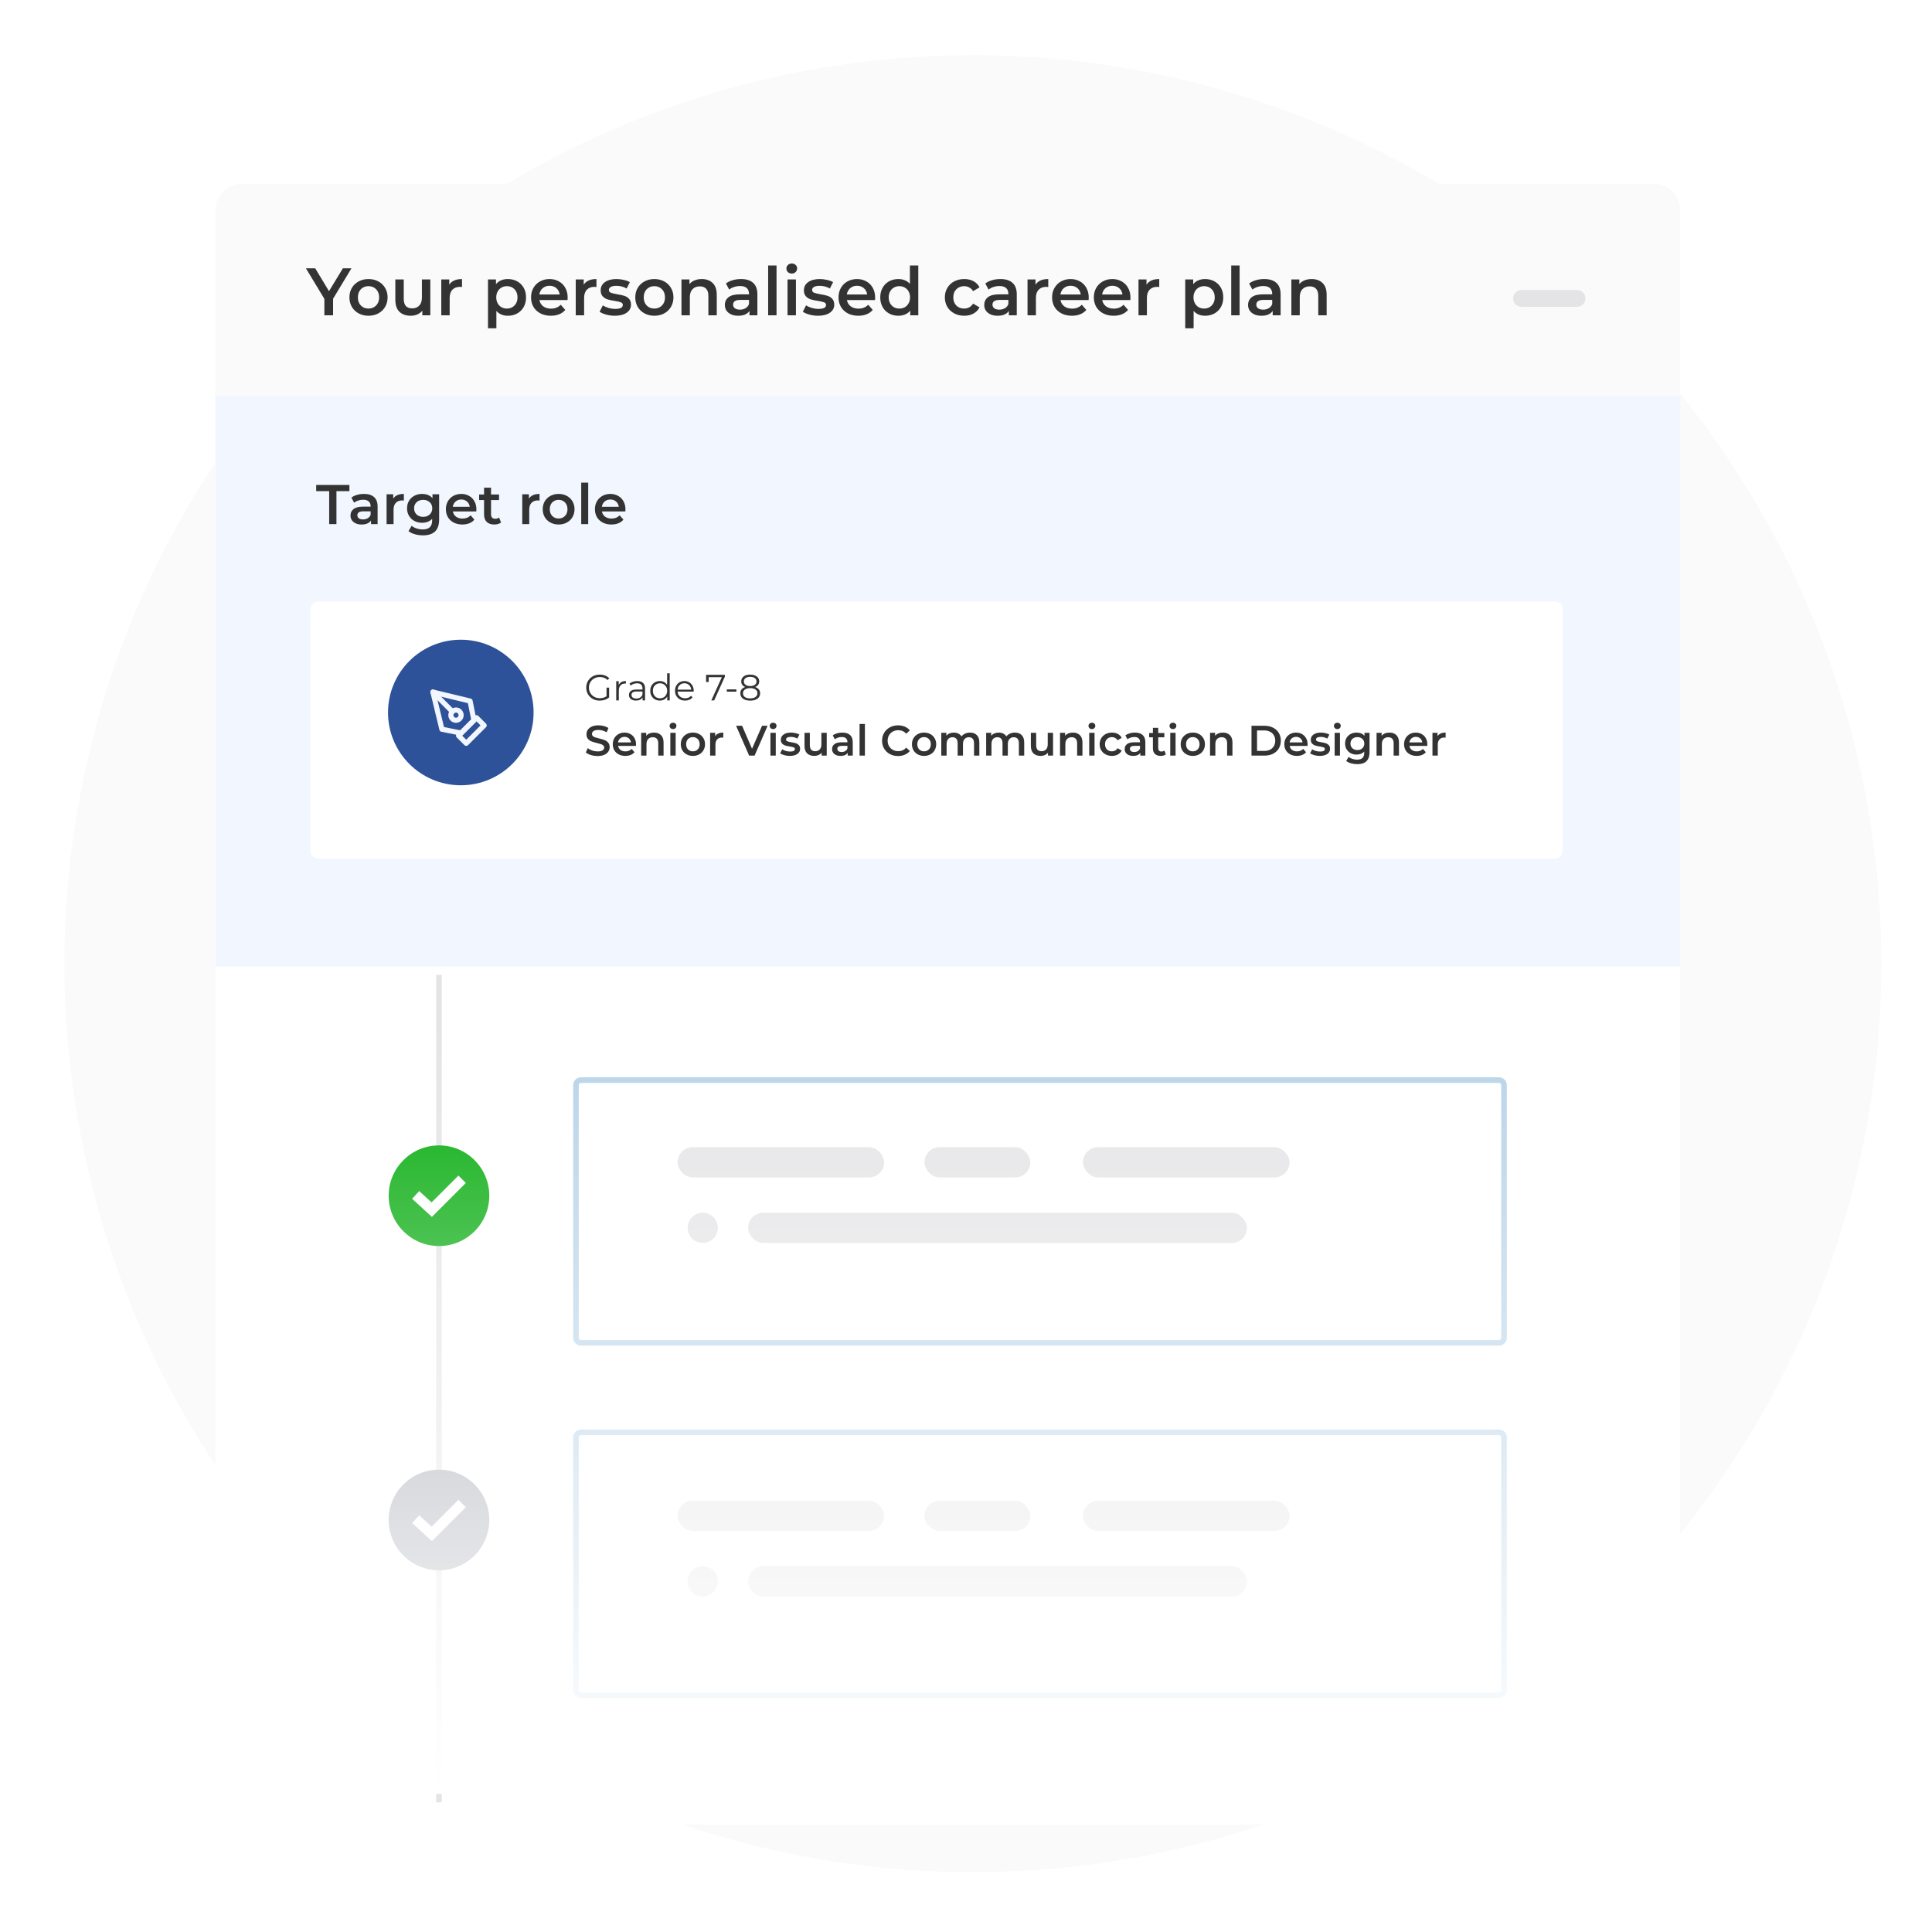 <svg width="420" height="420" viewBox="0 0 420 420" fill="none" xmlns="http://www.w3.org/2000/svg">
<rect width="420" height="420" fill="white"/>
<circle cx="211.5" cy="209.5" r="197.5" fill="#FAFAFA"/>
<g filter="url(#filter0_d)">
<rect x="46.815" y="38.738" width="318.431" height="353.677" rx="2.123" fill="white"/>
</g>
<path d="M78.212 139.287H74.828V137.682H83.491V139.287H80.108V147.892H78.212V139.287ZM87.301 140.016C88.449 140.016 89.324 140.293 89.927 140.847C90.539 141.392 90.845 142.218 90.845 143.327V147.892H89.124V146.944C88.901 147.284 88.58 147.546 88.162 147.731C87.753 147.906 87.257 147.994 86.674 147.994C86.091 147.994 85.58 147.896 85.143 147.702C84.705 147.498 84.365 147.221 84.122 146.871C83.888 146.511 83.772 146.107 83.772 145.66C83.772 144.96 84.029 144.401 84.545 143.983C85.07 143.555 85.891 143.341 87.01 143.341H89.022V143.225C89.022 142.68 88.857 142.262 88.526 141.97C88.206 141.679 87.724 141.533 87.082 141.533C86.645 141.533 86.212 141.601 85.784 141.737C85.366 141.873 85.011 142.063 84.72 142.306L84.005 140.978C84.413 140.667 84.904 140.429 85.478 140.264C86.052 140.099 86.659 140.016 87.301 140.016ZM87.053 146.666C87.51 146.666 87.914 146.564 88.264 146.36C88.624 146.146 88.876 145.845 89.022 145.456V144.552H87.141C86.091 144.552 85.566 144.897 85.566 145.587C85.566 145.918 85.697 146.18 85.96 146.375C86.222 146.569 86.587 146.666 87.053 146.666ZM94.921 141.241C95.446 140.424 96.369 140.016 97.692 140.016V141.751C97.536 141.722 97.395 141.708 97.269 141.708C96.559 141.708 96.005 141.917 95.606 142.335C95.207 142.743 95.008 143.336 95.008 144.114V147.892H93.185V140.103H94.921V141.241ZM106.897 140.103V146.71C106.897 149.452 105.497 150.823 102.696 150.823C101.948 150.823 101.238 150.726 100.567 150.531C99.896 150.347 99.342 150.074 98.904 149.715L99.721 148.344C100.061 148.626 100.489 148.849 101.005 149.015C101.53 149.19 102.06 149.277 102.594 149.277C103.45 149.277 104.077 149.083 104.476 148.694C104.874 148.305 105.074 147.712 105.074 146.914V146.506C104.763 146.846 104.383 147.104 103.936 147.279C103.489 147.454 102.998 147.542 102.463 147.542C101.724 147.542 101.053 147.386 100.45 147.075C99.857 146.754 99.386 146.307 99.036 145.733C98.695 145.159 98.525 144.503 98.525 143.764C98.525 143.025 98.695 142.374 99.036 141.81C99.386 141.236 99.857 140.794 100.45 140.483C101.053 140.171 101.724 140.016 102.463 140.016C103.027 140.016 103.537 140.108 103.994 140.293C104.461 140.478 104.85 140.76 105.161 141.139V140.103H106.897ZM102.74 145.996C103.431 145.996 103.994 145.791 104.432 145.383C104.879 144.965 105.103 144.425 105.103 143.764C105.103 143.113 104.879 142.583 104.432 142.174C103.994 141.766 103.431 141.562 102.74 141.562C102.04 141.562 101.466 141.766 101.019 142.174C100.582 142.583 100.363 143.113 100.363 143.764C100.363 144.425 100.582 144.965 101.019 145.383C101.466 145.791 102.04 145.996 102.74 145.996ZM116.615 144.041C116.615 144.168 116.605 144.348 116.586 144.581H110.475C110.582 145.155 110.859 145.612 111.306 145.952C111.763 146.282 112.327 146.448 112.998 146.448C113.854 146.448 114.559 146.166 115.113 145.602L116.09 146.725C115.74 147.143 115.298 147.459 114.763 147.673C114.228 147.887 113.625 147.994 112.954 147.994C112.099 147.994 111.345 147.824 110.694 147.483C110.042 147.143 109.537 146.671 109.177 146.069C108.827 145.456 108.652 144.766 108.652 143.998C108.652 143.239 108.822 142.558 109.162 141.956C109.512 141.343 109.994 140.867 110.606 140.526C111.219 140.186 111.909 140.016 112.677 140.016C113.436 140.016 114.111 140.186 114.704 140.526C115.307 140.857 115.774 141.329 116.105 141.941C116.445 142.544 116.615 143.244 116.615 144.041ZM112.677 141.474C112.094 141.474 111.598 141.649 111.19 141.999C110.791 142.34 110.548 142.797 110.46 143.37H114.88C114.802 142.806 114.564 142.349 114.165 141.999C113.766 141.649 113.27 141.474 112.677 141.474ZM123.048 147.469C122.834 147.644 122.571 147.775 122.26 147.862C121.959 147.95 121.638 147.994 121.298 147.994C120.442 147.994 119.781 147.77 119.314 147.323C118.848 146.876 118.614 146.224 118.614 145.368V141.62H117.331V140.162H118.614V138.382H120.437V140.162H122.523V141.62H120.437V145.325C120.437 145.704 120.53 145.996 120.714 146.2C120.899 146.394 121.166 146.491 121.517 146.491C121.925 146.491 122.265 146.385 122.537 146.171L123.048 147.469ZM130.314 141.241C130.839 140.424 131.763 140.016 133.085 140.016V141.751C132.929 141.722 132.788 141.708 132.662 141.708C131.952 141.708 131.398 141.917 130.999 142.335C130.601 142.743 130.401 143.336 130.401 144.114V147.892H128.578V140.103H130.314V141.241ZM138.061 147.994C137.273 147.994 136.563 147.824 135.931 147.483C135.299 147.143 134.803 146.671 134.444 146.069C134.094 145.456 133.919 144.766 133.919 143.998C133.919 143.229 134.094 142.544 134.444 141.941C134.803 141.338 135.299 140.867 135.931 140.526C136.563 140.186 137.273 140.016 138.061 140.016C138.858 140.016 139.573 140.186 140.205 140.526C140.837 140.867 141.328 141.338 141.678 141.941C142.037 142.544 142.217 143.229 142.217 143.998C142.217 144.766 142.037 145.456 141.678 146.069C141.328 146.671 140.837 147.143 140.205 147.483C139.573 147.824 138.858 147.994 138.061 147.994ZM138.061 146.433C138.732 146.433 139.286 146.21 139.723 145.762C140.161 145.315 140.38 144.727 140.38 143.998C140.38 143.268 140.161 142.68 139.723 142.233C139.286 141.786 138.732 141.562 138.061 141.562C137.39 141.562 136.836 141.786 136.398 142.233C135.97 142.68 135.756 143.268 135.756 143.998C135.756 144.727 135.97 145.315 136.398 145.762C136.836 146.21 137.39 146.433 138.061 146.433ZM143.961 137.07H145.784V147.892H143.961V137.07ZM155.498 144.041C155.498 144.168 155.488 144.348 155.469 144.581H149.358C149.465 145.155 149.742 145.612 150.189 145.952C150.646 146.282 151.21 146.448 151.881 146.448C152.737 146.448 153.441 146.166 153.996 145.602L154.973 146.725C154.623 147.143 154.18 147.459 153.646 147.673C153.111 147.887 152.508 147.994 151.837 147.994C150.982 147.994 150.228 147.824 149.577 147.483C148.925 147.143 148.419 146.671 148.06 146.069C147.71 145.456 147.535 144.766 147.535 143.998C147.535 143.239 147.705 142.558 148.045 141.956C148.395 141.343 148.876 140.867 149.489 140.526C150.102 140.186 150.792 140.016 151.56 140.016C152.318 140.016 152.994 140.186 153.587 140.526C154.19 140.857 154.657 141.329 154.987 141.941C155.328 142.544 155.498 143.244 155.498 144.041ZM151.56 141.474C150.977 141.474 150.481 141.649 150.072 141.999C149.674 142.34 149.431 142.797 149.343 143.37H153.762C153.685 142.806 153.446 142.349 153.048 141.999C152.649 141.649 152.153 141.474 151.56 141.474Z" fill="#6D7079"/>
<g filter="url(#filter1_d)">
<path d="M46.815 44.493C46.815 41.315 49.392 38.738 52.57 38.738H359.491C362.67 38.738 365.246 41.315 365.246 44.493V85.431L206.031 86.138L46.815 85.431V44.493Z" fill="#FAFAFA"/>
</g>
<path d="M328.924 64.869C328.924 63.862 329.74 63.046 330.747 63.046H342.841C343.848 63.046 344.664 63.862 344.664 64.869C344.664 65.876 343.848 66.692 342.841 66.692H330.747C329.74 66.692 328.924 65.876 328.924 64.869Z" fill="#E4E4E6"/>
<path d="M72.41 64.937V68.539H70.514V64.966L66.503 58.33H68.53L71.52 63.303L74.539 58.33H76.406L72.41 64.937ZM80.104 68.641C79.317 68.641 78.607 68.471 77.975 68.131C77.343 67.79 76.847 67.319 76.487 66.716C76.137 66.103 75.962 65.413 75.962 64.645C75.962 63.877 76.137 63.191 76.487 62.589C76.847 61.986 77.343 61.514 77.975 61.174C78.607 60.834 79.317 60.663 80.104 60.663C80.901 60.663 81.616 60.834 82.248 61.174C82.88 61.514 83.371 61.986 83.721 62.589C84.081 63.191 84.261 63.877 84.261 64.645C84.261 65.413 84.081 66.103 83.721 66.716C83.371 67.319 82.88 67.79 82.248 68.131C81.616 68.471 80.901 68.641 80.104 68.641ZM80.104 67.081C80.775 67.081 81.329 66.857 81.767 66.41C82.204 65.962 82.423 65.374 82.423 64.645C82.423 63.916 82.204 63.328 81.767 62.88C81.329 62.433 80.775 62.209 80.104 62.209C79.433 62.209 78.879 62.433 78.442 62.88C78.014 63.328 77.8 63.916 77.8 64.645C77.8 65.374 78.014 65.962 78.442 66.41C78.879 66.857 79.433 67.081 80.104 67.081ZM93.544 60.751V68.539H91.809V67.547C91.517 67.897 91.153 68.17 90.715 68.364C90.277 68.549 89.806 68.641 89.3 68.641C88.26 68.641 87.438 68.354 86.835 67.781C86.242 67.197 85.946 66.337 85.946 65.199V60.751H87.769V64.951C87.769 65.651 87.924 66.176 88.236 66.526C88.556 66.867 89.008 67.037 89.592 67.037C90.243 67.037 90.759 66.838 91.138 66.439C91.527 66.031 91.721 65.447 91.721 64.689V60.751H93.544ZM97.667 61.889C98.192 61.072 99.116 60.663 100.438 60.663V62.399C100.282 62.37 100.141 62.355 100.015 62.355C99.305 62.355 98.751 62.564 98.352 62.982C97.954 63.391 97.754 63.984 97.754 64.762V68.539H95.931V60.751H97.667V61.889ZM110.403 60.663C111.162 60.663 111.838 60.829 112.431 61.159C113.034 61.49 113.505 61.956 113.845 62.559C114.186 63.162 114.356 63.857 114.356 64.645C114.356 65.433 114.186 66.133 113.845 66.745C113.505 67.348 113.034 67.815 112.431 68.145C111.838 68.476 111.162 68.641 110.403 68.641C109.353 68.641 108.522 68.291 107.91 67.591V71.368H106.086V60.751H107.822V61.772C108.123 61.402 108.493 61.125 108.93 60.941C109.378 60.756 109.869 60.663 110.403 60.663ZM110.199 67.081C110.87 67.081 111.42 66.857 111.847 66.41C112.285 65.962 112.504 65.374 112.504 64.645C112.504 63.916 112.285 63.328 111.847 62.88C111.42 62.433 110.87 62.209 110.199 62.209C109.762 62.209 109.368 62.311 109.018 62.516C108.668 62.71 108.391 62.992 108.187 63.361C107.982 63.731 107.88 64.159 107.88 64.645C107.88 65.131 107.982 65.559 108.187 65.928C108.391 66.298 108.668 66.585 109.018 66.789C109.368 66.983 109.762 67.081 110.199 67.081ZM123.406 64.689C123.406 64.815 123.397 64.995 123.377 65.228H117.266C117.373 65.802 117.65 66.259 118.098 66.599C118.555 66.93 119.118 67.095 119.789 67.095C120.645 67.095 121.35 66.813 121.904 66.249L122.881 67.372C122.531 67.79 122.089 68.106 121.554 68.32C121.019 68.534 120.417 68.641 119.746 68.641C118.89 68.641 118.136 68.471 117.485 68.131C116.834 67.79 116.328 67.319 115.968 66.716C115.618 66.103 115.443 65.413 115.443 64.645C115.443 63.887 115.613 63.206 115.954 62.603C116.304 61.991 116.785 61.514 117.397 61.174C118.01 60.834 118.7 60.663 119.469 60.663C120.227 60.663 120.903 60.834 121.496 61.174C122.099 61.504 122.565 61.976 122.896 62.589C123.236 63.191 123.406 63.891 123.406 64.689ZM119.469 62.122C118.885 62.122 118.389 62.297 117.981 62.647C117.582 62.987 117.339 63.444 117.252 64.018H121.671C121.593 63.454 121.355 62.997 120.956 62.647C120.557 62.297 120.062 62.122 119.469 62.122ZM126.893 61.889C127.418 61.072 128.342 60.663 129.664 60.663V62.399C129.509 62.37 129.368 62.355 129.241 62.355C128.531 62.355 127.977 62.564 127.579 62.982C127.18 63.391 126.981 63.984 126.981 64.762V68.539H125.158V60.751H126.893V61.889ZM133.646 68.641C133.014 68.641 132.396 68.558 131.793 68.393C131.191 68.228 130.709 68.019 130.35 67.766L131.05 66.38C131.4 66.614 131.818 66.803 132.304 66.949C132.8 67.085 133.286 67.153 133.762 67.153C134.851 67.153 135.396 66.867 135.396 66.293C135.396 66.021 135.255 65.831 134.973 65.724C134.701 65.617 134.258 65.515 133.646 65.418C133.004 65.321 132.479 65.209 132.071 65.082C131.672 64.956 131.322 64.737 131.02 64.426C130.729 64.105 130.583 63.663 130.583 63.099C130.583 62.36 130.889 61.772 131.502 61.334C132.124 60.887 132.96 60.663 134.01 60.663C134.545 60.663 135.08 60.727 135.615 60.853C136.149 60.97 136.587 61.13 136.927 61.334L136.227 62.72C135.566 62.331 134.822 62.136 133.996 62.136C133.461 62.136 133.053 62.219 132.771 62.384C132.498 62.54 132.362 62.749 132.362 63.011C132.362 63.303 132.508 63.512 132.8 63.639C133.101 63.755 133.563 63.867 134.185 63.974C134.808 64.071 135.318 64.183 135.717 64.309C136.115 64.436 136.456 64.65 136.738 64.951C137.029 65.253 137.175 65.68 137.175 66.235C137.175 66.964 136.859 67.547 136.227 67.985C135.595 68.422 134.735 68.641 133.646 68.641ZM142.245 68.641C141.458 68.641 140.748 68.471 140.116 68.131C139.484 67.79 138.988 67.319 138.628 66.716C138.278 66.103 138.103 65.413 138.103 64.645C138.103 63.877 138.278 63.191 138.628 62.589C138.988 61.986 139.484 61.514 140.116 61.174C140.748 60.834 141.458 60.663 142.245 60.663C143.043 60.663 143.757 60.834 144.389 61.174C145.021 61.514 145.512 61.986 145.862 62.589C146.222 63.191 146.402 63.877 146.402 64.645C146.402 65.413 146.222 66.103 145.862 66.716C145.512 67.319 145.021 67.79 144.389 68.131C143.757 68.471 143.043 68.641 142.245 68.641ZM142.245 67.081C142.916 67.081 143.471 66.857 143.908 66.41C144.346 65.962 144.564 65.374 144.564 64.645C144.564 63.916 144.346 63.328 143.908 62.88C143.471 62.433 142.916 62.209 142.245 62.209C141.575 62.209 141.02 62.433 140.583 62.88C140.155 63.328 139.941 63.916 139.941 64.645C139.941 65.374 140.155 65.962 140.583 66.41C141.02 66.857 141.575 67.081 142.245 67.081ZM152.565 60.663C153.547 60.663 154.334 60.95 154.927 61.524C155.52 62.097 155.817 62.948 155.817 64.076V68.539H153.994V64.309C153.994 63.629 153.833 63.118 153.513 62.778C153.192 62.428 152.735 62.253 152.142 62.253C151.471 62.253 150.941 62.457 150.552 62.866C150.163 63.264 149.968 63.843 149.968 64.601V68.539H148.145V60.751H149.881V61.757C150.182 61.398 150.562 61.125 151.019 60.941C151.476 60.756 151.991 60.663 152.565 60.663ZM161.105 60.663C162.252 60.663 163.127 60.941 163.73 61.495C164.343 62.039 164.649 62.866 164.649 63.974V68.539H162.928V67.591C162.704 67.931 162.383 68.194 161.965 68.379C161.557 68.554 161.061 68.641 160.478 68.641C159.894 68.641 159.384 68.544 158.946 68.35C158.509 68.145 158.168 67.868 157.925 67.518C157.692 67.158 157.575 66.755 157.575 66.308C157.575 65.608 157.833 65.049 158.348 64.63C158.873 64.203 159.695 63.989 160.813 63.989H162.826V63.872C162.826 63.328 162.661 62.909 162.33 62.618C162.009 62.326 161.528 62.18 160.886 62.18C160.449 62.18 160.016 62.248 159.588 62.384C159.17 62.52 158.815 62.71 158.523 62.953L157.809 61.626C158.217 61.315 158.708 61.077 159.282 60.911C159.855 60.746 160.463 60.663 161.105 60.663ZM160.857 67.314C161.314 67.314 161.717 67.212 162.067 67.008C162.427 66.794 162.68 66.492 162.826 66.103V65.199H160.944C159.894 65.199 159.369 65.544 159.369 66.235C159.369 66.565 159.501 66.828 159.763 67.022C160.026 67.217 160.39 67.314 160.857 67.314ZM166.989 57.717H168.812V68.539H166.989V57.717ZM171.204 60.751H173.028V68.539H171.204V60.751ZM172.123 59.467C171.793 59.467 171.516 59.365 171.292 59.161C171.068 58.947 170.957 58.685 170.957 58.374C170.957 58.062 171.068 57.805 171.292 57.601C171.516 57.387 171.793 57.28 172.123 57.28C172.454 57.28 172.731 57.382 172.955 57.586C173.178 57.781 173.29 58.028 173.29 58.33C173.29 58.651 173.178 58.923 172.955 59.147C172.741 59.361 172.464 59.467 172.123 59.467ZM177.827 68.641C177.195 68.641 176.577 68.558 175.975 68.393C175.372 68.228 174.89 68.019 174.531 67.766L175.231 66.38C175.581 66.614 175.999 66.803 176.485 66.949C176.981 67.085 177.467 67.153 177.943 67.153C179.032 67.153 179.577 66.867 179.577 66.293C179.577 66.021 179.436 65.831 179.154 65.724C178.882 65.617 178.439 65.515 177.827 65.418C177.185 65.321 176.66 65.209 176.252 65.082C175.853 64.956 175.503 64.737 175.202 64.426C174.91 64.105 174.764 63.663 174.764 63.099C174.764 62.36 175.07 61.772 175.683 61.334C176.305 60.887 177.141 60.663 178.191 60.663C178.726 60.663 179.261 60.727 179.796 60.853C180.33 60.97 180.768 61.13 181.108 61.334L180.408 62.72C179.747 62.331 179.003 62.136 178.177 62.136C177.642 62.136 177.234 62.219 176.952 62.384C176.679 62.54 176.543 62.749 176.543 63.011C176.543 63.303 176.689 63.512 176.981 63.639C177.282 63.755 177.744 63.867 178.366 63.974C178.989 64.071 179.499 64.183 179.898 64.309C180.296 64.436 180.637 64.65 180.919 64.951C181.21 65.253 181.356 65.68 181.356 66.235C181.356 66.964 181.04 67.547 180.408 67.985C179.776 68.422 178.916 68.641 177.827 68.641ZM190.248 64.689C190.248 64.815 190.238 64.995 190.219 65.228H184.108C184.215 65.802 184.492 66.259 184.939 66.599C185.396 66.93 185.96 67.095 186.631 67.095C187.486 67.095 188.191 66.813 188.746 66.249L189.723 67.372C189.373 67.79 188.93 68.106 188.396 68.32C187.861 68.534 187.258 68.641 186.587 68.641C185.731 68.641 184.978 68.471 184.326 68.131C183.675 67.79 183.169 67.319 182.81 66.716C182.46 66.103 182.285 65.413 182.285 64.645C182.285 63.887 182.455 63.206 182.795 62.603C183.145 61.991 183.626 61.514 184.239 61.174C184.851 60.834 185.542 60.663 186.31 60.663C187.068 60.663 187.744 60.834 188.337 61.174C188.94 61.504 189.407 61.976 189.737 62.589C190.078 63.191 190.248 63.891 190.248 64.689ZM186.31 62.122C185.727 62.122 185.231 62.297 184.822 62.647C184.424 62.987 184.181 63.444 184.093 64.018H188.512C188.434 63.454 188.196 62.997 187.798 62.647C187.399 62.297 186.903 62.122 186.31 62.122ZM199.627 57.717V68.539H197.877V67.533C197.575 67.902 197.201 68.179 196.754 68.364C196.316 68.549 195.83 68.641 195.295 68.641C194.546 68.641 193.871 68.476 193.268 68.145C192.675 67.815 192.208 67.348 191.868 66.745C191.527 66.133 191.357 65.433 191.357 64.645C191.357 63.857 191.527 63.162 191.868 62.559C192.208 61.956 192.675 61.49 193.268 61.159C193.871 60.829 194.546 60.663 195.295 60.663C195.81 60.663 196.282 60.751 196.71 60.926C197.138 61.101 197.502 61.363 197.804 61.714V57.717H199.627ZM195.514 67.081C195.951 67.081 196.345 66.983 196.695 66.789C197.045 66.585 197.322 66.298 197.527 65.928C197.731 65.559 197.833 65.131 197.833 64.645C197.833 64.159 197.731 63.731 197.527 63.361C197.322 62.992 197.045 62.71 196.695 62.516C196.345 62.311 195.951 62.209 195.514 62.209C195.076 62.209 194.683 62.311 194.332 62.516C193.982 62.71 193.705 62.992 193.501 63.361C193.297 63.731 193.195 64.159 193.195 64.645C193.195 65.131 193.297 65.559 193.501 65.928C193.705 66.298 193.982 66.585 194.332 66.789C194.683 66.983 195.076 67.081 195.514 67.081ZM209.616 68.641C208.809 68.641 208.084 68.471 207.442 68.131C206.801 67.79 206.3 67.319 205.94 66.716C205.58 66.103 205.401 65.413 205.401 64.645C205.401 63.877 205.58 63.191 205.94 62.589C206.3 61.986 206.796 61.514 207.428 61.174C208.07 60.834 208.799 60.663 209.616 60.663C210.384 60.663 211.055 60.819 211.628 61.13C212.212 61.441 212.649 61.889 212.941 62.472L211.541 63.289C211.317 62.929 211.035 62.661 210.695 62.486C210.364 62.302 210 62.209 209.601 62.209C208.92 62.209 208.356 62.433 207.909 62.88C207.462 63.318 207.238 63.906 207.238 64.645C207.238 65.384 207.457 65.977 207.895 66.424C208.342 66.862 208.911 67.081 209.601 67.081C210 67.081 210.364 66.993 210.695 66.818C211.035 66.633 211.317 66.361 211.541 66.001L212.941 66.818C212.639 67.401 212.197 67.854 211.614 68.174C211.04 68.486 210.374 68.641 209.616 68.641ZM217.492 60.663C218.639 60.663 219.514 60.941 220.117 61.495C220.73 62.039 221.036 62.866 221.036 63.974V68.539H219.315V67.591C219.091 67.931 218.771 68.194 218.353 68.379C217.944 68.554 217.448 68.641 216.865 68.641C216.282 68.641 215.771 68.544 215.334 68.35C214.896 68.145 214.556 67.868 214.313 67.518C214.079 67.158 213.963 66.755 213.963 66.308C213.963 65.608 214.22 65.049 214.736 64.63C215.261 64.203 216.082 63.989 217.2 63.989H219.213V63.872C219.213 63.328 219.048 62.909 218.717 62.618C218.396 62.326 217.915 62.18 217.273 62.18C216.836 62.18 216.403 62.248 215.975 62.384C215.557 62.52 215.202 62.71 214.911 62.953L214.196 61.626C214.604 61.315 215.095 61.077 215.669 60.911C216.243 60.746 216.85 60.663 217.492 60.663ZM217.244 67.314C217.701 67.314 218.105 67.212 218.455 67.008C218.814 66.794 219.067 66.492 219.213 66.103V65.199H217.332C216.282 65.199 215.756 65.544 215.756 66.235C215.756 66.565 215.888 66.828 216.15 67.022C216.413 67.217 216.777 67.314 217.244 67.314ZM225.111 61.889C225.636 61.072 226.56 60.663 227.882 60.663V62.399C227.727 62.37 227.586 62.355 227.46 62.355C226.75 62.355 226.196 62.564 225.797 62.982C225.398 63.391 225.199 63.984 225.199 64.762V68.539H223.376V60.751H225.111V61.889ZM236.679 64.689C236.679 64.815 236.67 64.995 236.65 65.228H230.539C230.646 65.802 230.923 66.259 231.37 66.599C231.827 66.93 232.391 67.095 233.062 67.095C233.918 67.095 234.623 66.813 235.177 66.249L236.154 67.372C235.804 67.79 235.362 68.106 234.827 68.32C234.292 68.534 233.689 68.641 233.019 68.641C232.163 68.641 231.409 68.471 230.758 68.131C230.106 67.79 229.601 67.319 229.241 66.716C228.891 66.103 228.716 65.413 228.716 64.645C228.716 63.887 228.886 63.206 229.227 62.603C229.577 61.991 230.058 61.514 230.67 61.174C231.283 60.834 231.973 60.663 232.741 60.663C233.5 60.663 234.176 60.834 234.769 61.174C235.371 61.504 235.838 61.976 236.169 62.589C236.509 63.191 236.679 63.891 236.679 64.689ZM232.741 62.122C232.158 62.122 231.662 62.297 231.254 62.647C230.855 62.987 230.612 63.444 230.525 64.018H234.944C234.866 63.454 234.628 62.997 234.229 62.647C233.83 62.297 233.335 62.122 232.741 62.122ZM245.752 64.689C245.752 64.815 245.742 64.995 245.723 65.228H239.612C239.719 65.802 239.996 66.259 240.443 66.599C240.9 66.93 241.464 67.095 242.135 67.095C242.991 67.095 243.695 66.813 244.25 66.249L245.227 67.372C244.877 67.79 244.434 68.106 243.9 68.32C243.365 68.534 242.762 68.641 242.091 68.641C241.236 68.641 240.482 68.471 239.831 68.131C239.179 67.79 238.674 67.319 238.314 66.716C237.964 66.103 237.789 65.413 237.789 64.645C237.789 63.887 237.959 63.206 238.299 62.603C238.649 61.991 239.13 61.514 239.743 61.174C240.356 60.834 241.046 60.663 241.814 60.663C242.572 60.663 243.248 60.834 243.841 61.174C244.444 61.504 244.911 61.976 245.241 62.589C245.582 63.191 245.752 63.891 245.752 64.689ZM241.814 62.122C241.231 62.122 240.735 62.297 240.326 62.647C239.928 62.987 239.685 63.444 239.597 64.018H244.016C243.939 63.454 243.7 62.997 243.302 62.647C242.903 62.297 242.407 62.122 241.814 62.122ZM249.239 61.889C249.764 61.072 250.687 60.663 252.01 60.663V62.399C251.854 62.37 251.713 62.355 251.587 62.355C250.877 62.355 250.323 62.564 249.924 62.982C249.525 63.391 249.326 63.984 249.326 64.762V68.539H247.503V60.751H249.239V61.889ZM261.975 60.663C262.734 60.663 263.409 60.829 264.003 61.159C264.605 61.49 265.077 61.956 265.417 62.559C265.758 63.162 265.928 63.857 265.928 64.645C265.928 65.433 265.758 66.133 265.417 66.745C265.077 67.348 264.605 67.815 264.003 68.145C263.409 68.476 262.734 68.641 261.975 68.641C260.925 68.641 260.094 68.291 259.481 67.591V71.368H257.658V60.751H259.394V61.772C259.695 61.402 260.065 61.125 260.502 60.941C260.949 60.756 261.44 60.663 261.975 60.663ZM261.771 67.081C262.442 67.081 262.991 66.857 263.419 66.41C263.857 65.962 264.075 65.374 264.075 64.645C264.075 63.916 263.857 63.328 263.419 62.88C262.991 62.433 262.442 62.209 261.771 62.209C261.334 62.209 260.94 62.311 260.59 62.516C260.24 62.71 259.963 62.992 259.758 63.361C259.554 63.731 259.452 64.159 259.452 64.645C259.452 65.131 259.554 65.559 259.758 65.928C259.963 66.298 260.24 66.585 260.59 66.789C260.94 66.983 261.334 67.081 261.771 67.081ZM267.657 57.717H269.48V68.539H267.657V57.717ZM274.848 60.663C275.995 60.663 276.87 60.941 277.473 61.495C278.086 62.039 278.392 62.866 278.392 63.974V68.539H276.671V67.591C276.447 67.931 276.126 68.194 275.708 68.379C275.3 68.554 274.804 68.641 274.221 68.641C273.637 68.641 273.127 68.544 272.689 68.35C272.252 68.145 271.911 67.868 271.668 67.518C271.435 67.158 271.318 66.755 271.318 66.308C271.318 65.608 271.576 65.049 272.091 64.63C272.616 64.203 273.438 63.989 274.556 63.989H276.569V63.872C276.569 63.328 276.403 62.909 276.073 62.618C275.752 62.326 275.271 62.18 274.629 62.18C274.191 62.18 273.759 62.248 273.331 62.384C272.913 62.52 272.558 62.71 272.266 62.953L271.552 61.626C271.96 61.315 272.451 61.077 273.025 60.911C273.598 60.746 274.206 60.663 274.848 60.663ZM274.6 67.314C275.057 67.314 275.46 67.212 275.81 67.008C276.17 66.794 276.423 66.492 276.569 66.103V65.199H274.687C273.637 65.199 273.112 65.544 273.112 66.235C273.112 66.565 273.243 66.828 273.506 67.022C273.768 67.217 274.133 67.314 274.6 67.314ZM285.151 60.663C286.133 60.663 286.92 60.95 287.513 61.524C288.106 62.097 288.403 62.948 288.403 64.076V68.539H286.58V64.309C286.58 63.629 286.42 63.118 286.099 62.778C285.778 62.428 285.321 62.253 284.728 62.253C284.057 62.253 283.527 62.457 283.138 62.866C282.749 63.264 282.555 63.843 282.555 64.601V68.539H280.732V60.751H282.467V61.757C282.769 61.398 283.148 61.125 283.605 60.941C284.062 60.756 284.577 60.663 285.151 60.663Z" fill="#333333"/>
<rect x="46.815" y="86.139" width="318.431" height="123.969" fill="#F1F6FF"/>
<g filter="url(#filter2_d)">
<path d="M67.478 129.112C67.478 128.201 68.216 127.462 69.128 127.462H338.073C338.985 127.462 339.724 128.201 339.724 129.112V181.719C339.724 182.631 338.985 183.37 338.073 183.37H69.128C68.216 183.37 67.478 182.631 67.478 181.719V129.112Z" fill="white"/>
</g>
<circle cx="100.176" cy="154.89" r="15.823" fill="#2E5299"/>
<path d="M71.561 106.768H68.741V105.431H75.96V106.768H73.141V113.938H71.561V106.768ZM79.135 107.375C80.092 107.375 80.821 107.606 81.323 108.068C81.834 108.522 82.089 109.211 82.089 110.134V113.938H80.655V113.148C80.468 113.432 80.201 113.651 79.853 113.805C79.512 113.951 79.099 114.024 78.613 114.024C78.127 114.024 77.701 113.943 77.337 113.78C76.972 113.61 76.689 113.379 76.486 113.088C76.291 112.788 76.194 112.452 76.194 112.079C76.194 111.496 76.409 111.03 76.838 110.681C77.276 110.325 77.961 110.146 78.892 110.146H80.57V110.049C80.57 109.596 80.432 109.247 80.156 109.004C79.889 108.761 79.488 108.639 78.953 108.639C78.589 108.639 78.228 108.696 77.871 108.81C77.523 108.923 77.227 109.081 76.984 109.284L76.389 108.178C76.729 107.918 77.138 107.72 77.616 107.582C78.094 107.444 78.601 107.375 79.135 107.375ZM78.929 112.918C79.31 112.918 79.646 112.832 79.938 112.662C80.237 112.484 80.448 112.233 80.57 111.909V111.155H79.002C78.127 111.155 77.689 111.443 77.689 112.018C77.689 112.294 77.799 112.512 78.017 112.674C78.236 112.837 78.54 112.918 78.929 112.918ZM85.485 108.396C85.922 107.716 86.692 107.375 87.794 107.375V108.822C87.665 108.797 87.547 108.785 87.442 108.785C86.85 108.785 86.388 108.959 86.056 109.308C85.724 109.648 85.558 110.142 85.558 110.791V113.938H84.039V107.448H85.485V108.396ZM95.465 107.448V112.954C95.465 115.239 94.298 116.381 91.965 116.381C91.341 116.381 90.749 116.3 90.19 116.138C89.631 115.984 89.169 115.758 88.805 115.458L89.485 114.315C89.769 114.55 90.126 114.737 90.555 114.874C90.993 115.02 91.434 115.093 91.88 115.093C92.593 115.093 93.115 114.931 93.448 114.607C93.78 114.283 93.946 113.789 93.946 113.124V112.784C93.687 113.067 93.371 113.282 92.998 113.428C92.625 113.574 92.216 113.647 91.77 113.647C91.155 113.647 90.596 113.517 90.093 113.258C89.599 112.99 89.206 112.618 88.914 112.14C88.631 111.662 88.489 111.115 88.489 110.499C88.489 109.883 88.631 109.34 88.914 108.87C89.206 108.392 89.599 108.024 90.093 107.764C90.596 107.505 91.155 107.375 91.77 107.375C92.24 107.375 92.666 107.452 93.046 107.606C93.435 107.76 93.76 107.995 94.019 108.311V107.448H95.465ZM92.001 112.358C92.577 112.358 93.046 112.188 93.411 111.848C93.784 111.5 93.97 111.05 93.97 110.499C93.97 109.956 93.784 109.514 93.411 109.174C93.046 108.834 92.577 108.664 92.001 108.664C91.418 108.664 90.94 108.834 90.567 109.174C90.203 109.514 90.02 109.956 90.02 110.499C90.02 111.05 90.203 111.5 90.567 111.848C90.94 112.188 91.418 112.358 92.001 112.358ZM103.564 110.73C103.564 110.835 103.556 110.985 103.539 111.18H98.447C98.536 111.658 98.767 112.038 99.14 112.322C99.52 112.598 99.99 112.735 100.55 112.735C101.263 112.735 101.85 112.5 102.312 112.03L103.126 112.966C102.834 113.315 102.466 113.578 102.02 113.756C101.574 113.934 101.072 114.024 100.513 114.024C99.8 114.024 99.172 113.882 98.629 113.598C98.086 113.315 97.665 112.922 97.365 112.419C97.073 111.909 96.928 111.334 96.928 110.693C96.928 110.061 97.07 109.494 97.353 108.992C97.645 108.481 98.046 108.084 98.556 107.801C99.067 107.517 99.642 107.375 100.282 107.375C100.914 107.375 101.477 107.517 101.972 107.801C102.474 108.076 102.863 108.469 103.138 108.98C103.422 109.482 103.564 110.065 103.564 110.73ZM100.282 108.591C99.796 108.591 99.383 108.737 99.042 109.028C98.71 109.312 98.508 109.693 98.435 110.171H102.117C102.053 109.701 101.854 109.32 101.522 109.028C101.19 108.737 100.776 108.591 100.282 108.591ZM108.924 113.586C108.746 113.732 108.527 113.841 108.268 113.914C108.017 113.987 107.749 114.024 107.466 114.024C106.753 114.024 106.202 113.837 105.813 113.464C105.424 113.092 105.23 112.549 105.23 111.836V108.712H104.16V107.497H105.23V106.014H106.749V107.497H108.487V108.712H106.749V111.799C106.749 112.115 106.826 112.358 106.98 112.529C107.134 112.691 107.357 112.772 107.648 112.772C107.989 112.772 108.272 112.683 108.499 112.504L108.924 113.586ZM114.979 108.396C115.417 107.716 116.187 107.375 117.289 107.375V108.822C117.159 108.797 117.041 108.785 116.936 108.785C116.345 108.785 115.883 108.959 115.551 109.308C115.218 109.648 115.052 110.142 115.052 110.791V113.938H113.533V107.448H114.979V108.396ZM121.435 114.024C120.779 114.024 120.187 113.882 119.66 113.598C119.134 113.315 118.721 112.922 118.421 112.419C118.129 111.909 117.983 111.334 117.983 110.693C117.983 110.053 118.129 109.482 118.421 108.98C118.721 108.477 119.134 108.084 119.66 107.801C120.187 107.517 120.779 107.375 121.435 107.375C122.099 107.375 122.695 107.517 123.222 107.801C123.748 108.084 124.157 108.477 124.449 108.98C124.749 109.482 124.899 110.053 124.899 110.693C124.899 111.334 124.749 111.909 124.449 112.419C124.157 112.922 123.748 113.315 123.222 113.598C122.695 113.882 122.099 114.024 121.435 114.024ZM121.435 112.723C121.994 112.723 122.456 112.537 122.82 112.164C123.185 111.791 123.367 111.301 123.367 110.693C123.367 110.086 123.185 109.596 122.82 109.223C122.456 108.85 121.994 108.664 121.435 108.664C120.876 108.664 120.414 108.85 120.049 109.223C119.693 109.596 119.515 110.086 119.515 110.693C119.515 111.301 119.693 111.791 120.049 112.164C120.414 112.537 120.876 112.723 121.435 112.723ZM126.352 104.92H127.871V113.938H126.352V104.92ZM135.966 110.73C135.966 110.835 135.958 110.985 135.942 111.18H130.849C130.938 111.658 131.169 112.038 131.542 112.322C131.923 112.598 132.393 112.735 132.952 112.735C133.665 112.735 134.252 112.5 134.714 112.03L135.528 112.966C135.237 113.315 134.868 113.578 134.422 113.756C133.977 113.934 133.474 114.024 132.915 114.024C132.202 114.024 131.574 113.882 131.032 113.598C130.489 113.315 130.067 112.922 129.768 112.419C129.476 111.909 129.33 111.334 129.33 110.693C129.33 110.061 129.472 109.494 129.755 108.992C130.047 108.481 130.448 108.084 130.959 107.801C131.469 107.517 132.044 107.375 132.684 107.375C133.316 107.375 133.88 107.517 134.374 107.801C134.876 108.076 135.265 108.469 135.541 108.98C135.824 109.482 135.966 110.065 135.966 110.73ZM132.684 108.591C132.198 108.591 131.785 108.737 131.445 109.028C131.113 109.312 130.91 109.693 130.837 110.171H134.52C134.455 109.701 134.256 109.32 133.924 109.028C133.592 108.737 133.179 108.591 132.684 108.591Z" fill="#333333"/>
<g filter="url(#filter3_d)">
<path d="M124.6 309.053C124.6 308.106 125.367 307.339 126.313 307.339H325.855C326.802 307.339 327.569 308.106 327.569 309.053V363.963C327.569 364.91 326.802 365.677 325.855 365.677H126.313C125.367 365.677 124.6 364.91 124.6 363.963V309.053Z" fill="white"/>
<path d="M125.207 309.053C125.207 308.442 125.703 307.947 126.313 307.947H325.855C326.466 307.947 326.961 308.442 326.961 309.053V363.963C326.961 364.574 326.466 365.07 325.855 365.07H126.313C125.703 365.07 125.207 364.574 125.207 363.963V309.053Z" stroke="#B7D2E7" stroke-width="1.215"/>
</g>
<circle cx="152.769" cy="343.77" r="3.286" fill="#E4E4E6"/>
<rect x="147.293" y="326.241" width="44.913" height="6.573" rx="3.286" fill="#E4E4E6"/>
<rect x="235.433" y="326.241" width="44.913" height="6.573" rx="3.286" fill="#E4E4E6"/>
<rect x="162.628" y="340.483" width="108.449" height="6.573" rx="3.286" fill="#E4E4E6"/>
<rect x="200.97" y="326.241" width="23.004" height="6.573" rx="3.286" fill="#E4E4E6"/>
<g filter="url(#filter4_d)">
<path d="M124.6 232.482C124.6 231.536 125.367 230.769 126.313 230.769H325.855C326.802 230.769 327.569 231.536 327.569 232.482V287.393C327.569 288.34 326.802 289.107 325.855 289.107H126.313C125.367 289.107 124.6 288.34 124.6 287.393V232.482Z" fill="white"/>
<path d="M125.207 232.482C125.207 231.871 125.703 231.376 126.313 231.376H325.855C326.466 231.376 326.961 231.871 326.961 232.482V287.393C326.961 288.004 326.466 288.499 325.855 288.499H126.313C125.703 288.499 125.207 288.004 125.207 287.393V232.482Z" stroke="#B7D2E7" stroke-width="1.215"/>
</g>
<circle cx="152.769" cy="266.92" r="3.286" fill="#E4E4E6"/>
<rect x="147.293" y="249.392" width="44.913" height="6.573" rx="3.286" fill="#E4E4E6"/>
<rect x="235.433" y="249.392" width="44.913" height="6.573" rx="3.286" fill="#E4E4E6"/>
<rect x="162.628" y="263.634" width="108.449" height="6.573" rx="3.286" fill="#E4E4E6"/>
<rect x="200.97" y="249.392" width="23.004" height="6.573" rx="3.286" fill="#E4E4E6"/>
<path d="M95.431 211.931V391.808" stroke="#E4E4E6" stroke-width="1.215"/>
<circle cx="96.039" cy="260.546" r="6.685" fill="white"/>
<path fill-rule="evenodd" clip-rule="evenodd" d="M106.369 259.938C106.369 265.98 101.472 270.877 95.431 270.877C89.389 270.877 84.492 265.98 84.492 259.938C84.492 253.897 89.389 249 95.431 249C101.472 249 106.369 253.897 106.369 259.938ZM91.131 258.927L93.826 261.393L99.658 255.563L101.264 257.169L93.896 264.538L89.597 260.604L91.131 258.927Z" fill="#00A908"/>
<circle cx="96.039" cy="329.822" r="6.685" fill="white"/>
<path fill-rule="evenodd" clip-rule="evenodd" d="M106.369 330.431C106.369 336.472 101.472 341.369 95.431 341.369C89.389 341.369 84.492 336.472 84.492 330.431C84.492 324.39 89.389 319.492 95.431 319.492C101.472 319.492 106.369 324.39 106.369 330.431ZM91.131 329.419L93.826 331.885L99.658 326.055L101.264 327.661L93.896 335.03L89.597 331.096L91.131 329.419Z" fill="#A0A5AE"/>
<path d="M131.852 149.482H132.416V151.603C132.156 151.83 131.849 152.005 131.494 152.127C131.14 152.248 130.766 152.309 130.375 152.309C129.819 152.309 129.318 152.188 128.874 151.944C128.429 151.701 128.08 151.364 127.825 150.935C127.571 150.501 127.444 150.017 127.444 149.482C127.444 148.947 127.571 148.466 127.825 148.037C128.08 147.603 128.429 147.264 128.874 147.02C129.318 146.777 129.821 146.655 130.383 146.655C130.806 146.655 131.195 146.724 131.55 146.861C131.905 146.994 132.204 147.192 132.447 147.457L132.082 147.83C131.643 147.396 131.084 147.179 130.406 147.179C129.956 147.179 129.549 147.28 129.183 147.481C128.823 147.677 128.54 147.952 128.334 148.307C128.127 148.656 128.024 149.048 128.024 149.482C128.024 149.916 128.127 150.308 128.334 150.658C128.54 151.007 128.823 151.282 129.183 151.483C129.543 151.685 129.948 151.785 130.398 151.785C130.97 151.785 131.455 151.642 131.852 151.356V149.482ZM134.5 148.902C134.632 148.622 134.828 148.41 135.088 148.267C135.352 148.124 135.678 148.053 136.064 148.053V148.601L135.929 148.593C135.49 148.593 135.146 148.728 134.897 148.998C134.648 149.268 134.524 149.646 134.524 150.133V152.262H133.96V148.084H134.5V148.902ZM138.539 148.053C139.084 148.053 139.502 148.19 139.794 148.466C140.085 148.736 140.23 149.138 140.23 149.673V152.262H139.69V151.611C139.563 151.828 139.375 151.997 139.126 152.119C138.883 152.241 138.592 152.301 138.253 152.301C137.787 152.301 137.416 152.19 137.141 151.968C136.866 151.746 136.728 151.452 136.728 151.086C136.728 150.732 136.855 150.446 137.109 150.229C137.369 150.012 137.779 149.903 138.34 149.903H139.666V149.649C139.666 149.289 139.566 149.016 139.365 148.831C139.164 148.64 138.87 148.545 138.483 148.545C138.218 148.545 137.964 148.59 137.721 148.68C137.477 148.765 137.268 148.884 137.093 149.037L136.839 148.617C137.051 148.437 137.305 148.299 137.602 148.204C137.898 148.103 138.211 148.053 138.539 148.053ZM138.34 151.857C138.658 151.857 138.931 151.785 139.158 151.642C139.386 151.494 139.555 151.282 139.666 151.007V150.324H138.356C137.641 150.324 137.284 150.573 137.284 151.07C137.284 151.314 137.377 151.507 137.562 151.65C137.747 151.788 138.007 151.857 138.34 151.857ZM145.589 146.369V152.262H145.049V151.436C144.88 151.716 144.655 151.931 144.374 152.079C144.099 152.227 143.787 152.301 143.437 152.301C143.045 152.301 142.691 152.211 142.373 152.031C142.055 151.851 141.806 151.6 141.626 151.277C141.446 150.954 141.356 150.586 141.356 150.173C141.356 149.76 141.446 149.392 141.626 149.069C141.806 148.746 142.055 148.497 142.373 148.323C142.691 148.143 143.045 148.053 143.437 148.053C143.776 148.053 144.08 148.124 144.35 148.267C144.626 148.405 144.851 148.609 145.025 148.879V146.369H145.589ZM143.485 151.801C143.776 151.801 144.038 151.735 144.271 151.603C144.509 151.465 144.695 151.272 144.827 151.023C144.965 150.774 145.033 150.491 145.033 150.173C145.033 149.855 144.965 149.572 144.827 149.323C144.695 149.074 144.509 148.884 144.271 148.752C144.038 148.614 143.776 148.545 143.485 148.545C143.188 148.545 142.921 148.614 142.683 148.752C142.45 148.884 142.264 149.074 142.127 149.323C141.994 149.572 141.928 149.855 141.928 150.173C141.928 150.491 141.994 150.774 142.127 151.023C142.264 151.272 142.45 151.465 142.683 151.603C142.921 151.735 143.188 151.801 143.485 151.801ZM150.797 150.348H147.303C147.334 150.782 147.501 151.134 147.803 151.404C148.105 151.669 148.486 151.801 148.947 151.801C149.206 151.801 149.444 151.756 149.661 151.666C149.878 151.571 150.066 151.433 150.225 151.253L150.543 151.618C150.357 151.841 150.125 152.01 149.844 152.127C149.569 152.243 149.264 152.301 148.931 152.301C148.502 152.301 148.121 152.211 147.787 152.031C147.459 151.846 147.202 151.592 147.017 151.269C146.831 150.946 146.739 150.581 146.739 150.173C146.739 149.765 146.826 149.4 147.001 149.077C147.181 148.754 147.424 148.503 147.731 148.323C148.044 148.143 148.393 148.053 148.78 148.053C149.166 148.053 149.513 148.143 149.82 148.323C150.127 148.503 150.368 148.754 150.543 149.077C150.718 149.395 150.805 149.76 150.805 150.173L150.797 150.348ZM148.78 148.537C148.377 148.537 148.039 148.667 147.763 148.926C147.493 149.18 147.34 149.514 147.303 149.927H150.265C150.228 149.514 150.072 149.18 149.796 148.926C149.526 148.667 149.187 148.537 148.78 148.537ZM157.581 146.703V147.108L155.254 152.262H154.635L156.922 147.211H154.063V148.251H153.499V146.703H157.581ZM158.002 149.863H160.083V150.356H158.002V149.863ZM164.156 149.347C164.505 149.464 164.773 149.638 164.958 149.871C165.148 150.104 165.244 150.385 165.244 150.713C165.244 151.036 165.156 151.319 164.982 151.563C164.807 151.801 164.556 151.986 164.227 152.119C163.904 152.246 163.523 152.309 163.084 152.309C162.417 152.309 161.892 152.166 161.511 151.881C161.13 151.595 160.939 151.205 160.939 150.713C160.939 150.38 161.029 150.099 161.209 149.871C161.395 149.638 161.662 149.464 162.012 149.347C161.726 149.236 161.509 149.077 161.36 148.871C161.212 148.659 161.138 148.41 161.138 148.124C161.138 147.674 161.313 147.317 161.662 147.052C162.017 146.787 162.491 146.655 163.084 146.655C163.475 146.655 163.817 146.716 164.108 146.838C164.405 146.954 164.635 147.123 164.799 147.346C164.963 147.568 165.045 147.828 165.045 148.124C165.045 148.41 164.968 148.659 164.815 148.871C164.661 149.077 164.442 149.236 164.156 149.347ZM161.71 148.14C161.71 148.447 161.832 148.691 162.075 148.871C162.319 149.051 162.655 149.141 163.084 149.141C163.513 149.141 163.849 149.051 164.092 148.871C164.341 148.691 164.466 148.45 164.466 148.148C164.466 147.836 164.338 147.589 164.084 147.409C163.835 147.229 163.502 147.139 163.084 147.139C162.66 147.139 162.324 147.229 162.075 147.409C161.832 147.589 161.71 147.833 161.71 148.14ZM163.084 151.825C163.576 151.825 163.96 151.724 164.235 151.523C164.516 151.322 164.656 151.049 164.656 150.705C164.656 150.361 164.516 150.091 164.235 149.895C163.96 149.694 163.576 149.593 163.084 149.593C162.597 149.593 162.213 149.694 161.932 149.895C161.657 150.091 161.519 150.361 161.519 150.705C161.519 151.055 161.657 151.33 161.932 151.531C162.207 151.727 162.591 151.825 163.084 151.825ZM129.913 164.354C129.412 164.354 128.928 164.283 128.458 164.141C127.995 163.999 127.627 163.811 127.356 163.576L127.772 162.64C128.038 162.85 128.362 163.023 128.745 163.159C129.134 163.289 129.524 163.354 129.913 163.354C130.395 163.354 130.753 163.277 130.988 163.122C131.228 162.968 131.349 162.764 131.349 162.511C131.349 162.325 131.281 162.174 131.145 162.057C131.015 161.933 130.849 161.837 130.645 161.769C130.441 161.701 130.163 161.624 129.811 161.538C129.317 161.42 128.915 161.303 128.606 161.186C128.304 161.068 128.041 160.886 127.819 160.639C127.603 160.386 127.495 160.046 127.495 159.62C127.495 159.262 127.59 158.937 127.782 158.647C127.979 158.351 128.273 158.116 128.662 157.943C129.057 157.77 129.539 157.683 130.107 157.683C130.503 157.683 130.892 157.733 131.275 157.832C131.658 157.93 131.988 158.073 132.266 158.258L131.886 159.194C131.602 159.027 131.306 158.9 130.997 158.814C130.688 158.727 130.388 158.684 130.098 158.684C129.622 158.684 129.267 158.764 129.033 158.925C128.804 159.086 128.69 159.299 128.69 159.564C128.69 159.75 128.755 159.901 128.884 160.018C129.02 160.136 129.19 160.228 129.394 160.296C129.598 160.364 129.876 160.441 130.228 160.528C130.71 160.639 131.105 160.756 131.414 160.88C131.723 160.997 131.985 161.179 132.201 161.427C132.424 161.674 132.535 162.007 132.535 162.427C132.535 162.785 132.436 163.11 132.238 163.4C132.047 163.69 131.753 163.922 131.358 164.095C130.963 164.268 130.481 164.354 129.913 164.354ZM138.269 161.816C138.269 161.896 138.263 162.01 138.251 162.159H134.368C134.436 162.523 134.612 162.813 134.897 163.029C135.187 163.239 135.545 163.344 135.971 163.344C136.515 163.344 136.963 163.165 137.315 162.807L137.936 163.521C137.713 163.786 137.432 163.987 137.092 164.123C136.753 164.259 136.37 164.327 135.944 164.327C135.4 164.327 134.921 164.218 134.507 164.002C134.094 163.786 133.772 163.487 133.544 163.104C133.321 162.714 133.21 162.276 133.21 161.788C133.21 161.306 133.318 160.874 133.535 160.491C133.757 160.102 134.063 159.799 134.452 159.583C134.841 159.367 135.28 159.258 135.767 159.258C136.249 159.258 136.679 159.367 137.055 159.583C137.438 159.793 137.735 160.092 137.945 160.482C138.161 160.864 138.269 161.309 138.269 161.816ZM135.767 160.185C135.397 160.185 135.082 160.296 134.822 160.519C134.569 160.735 134.415 161.025 134.359 161.389H137.167C137.117 161.031 136.966 160.741 136.713 160.519C136.459 160.296 136.144 160.185 135.767 160.185ZM142.189 159.258C142.813 159.258 143.313 159.441 143.69 159.805C144.067 160.17 144.255 160.71 144.255 161.427V164.262H143.097V161.575C143.097 161.142 142.995 160.818 142.791 160.602C142.587 160.38 142.297 160.268 141.92 160.268C141.494 160.268 141.157 160.398 140.91 160.658C140.663 160.911 140.54 161.278 140.54 161.76V164.262H139.382V159.314H140.484V159.953C140.676 159.725 140.917 159.552 141.207 159.435C141.497 159.317 141.825 159.258 142.189 159.258ZM145.724 159.314H146.882V164.262H145.724V159.314ZM146.308 158.499C146.098 158.499 145.922 158.434 145.78 158.304C145.638 158.168 145.567 158.002 145.567 157.804C145.567 157.606 145.638 157.443 145.78 157.313C145.922 157.177 146.098 157.109 146.308 157.109C146.518 157.109 146.694 157.174 146.836 157.304C146.978 157.427 147.049 157.585 147.049 157.776C147.049 157.98 146.978 158.153 146.836 158.295C146.7 158.431 146.524 158.499 146.308 158.499ZM150.626 164.327C150.126 164.327 149.675 164.218 149.273 164.002C148.872 163.786 148.557 163.487 148.328 163.104C148.106 162.714 147.995 162.276 147.995 161.788C147.995 161.3 148.106 160.864 148.328 160.482C148.557 160.099 148.872 159.799 149.273 159.583C149.675 159.367 150.126 159.258 150.626 159.258C151.133 159.258 151.587 159.367 151.988 159.583C152.39 159.799 152.702 160.099 152.924 160.482C153.152 160.864 153.267 161.3 153.267 161.788C153.267 162.276 153.152 162.714 152.924 163.104C152.702 163.487 152.39 163.786 151.988 164.002C151.587 164.218 151.133 164.327 150.626 164.327ZM150.626 163.335C151.052 163.335 151.404 163.193 151.682 162.909C151.96 162.625 152.099 162.251 152.099 161.788C152.099 161.325 151.96 160.951 151.682 160.667C151.404 160.383 151.052 160.241 150.626 160.241C150.2 160.241 149.848 160.383 149.57 160.667C149.298 160.951 149.162 161.325 149.162 161.788C149.162 162.251 149.298 162.625 149.57 162.909C149.848 163.193 150.2 163.335 150.626 163.335ZM155.477 160.037C155.81 159.518 156.397 159.258 157.237 159.258V160.361C157.138 160.343 157.049 160.333 156.968 160.333C156.518 160.333 156.166 160.466 155.912 160.732C155.659 160.991 155.532 161.368 155.532 161.862V164.262H154.374V159.314H155.477V160.037ZM166.866 157.776L164.041 164.262H162.855L160.019 157.776H161.326L163.485 162.779L165.662 157.776H166.866ZM167.485 159.314H168.643V164.262H167.485V159.314ZM168.069 158.499C167.859 158.499 167.683 158.434 167.54 158.304C167.398 158.168 167.327 158.002 167.327 157.804C167.327 157.606 167.398 157.443 167.54 157.313C167.683 157.177 167.859 157.109 168.069 157.109C168.279 157.109 168.455 157.174 168.597 157.304C168.739 157.427 168.81 157.585 168.81 157.776C168.81 157.98 168.739 158.153 168.597 158.295C168.461 158.431 168.285 158.499 168.069 158.499ZM171.692 164.327C171.29 164.327 170.898 164.274 170.515 164.169C170.132 164.064 169.826 163.931 169.598 163.771L170.043 162.89C170.265 163.039 170.531 163.159 170.839 163.252C171.155 163.338 171.463 163.382 171.766 163.382C172.458 163.382 172.804 163.199 172.804 162.835C172.804 162.662 172.714 162.541 172.535 162.474C172.362 162.406 172.081 162.341 171.692 162.279C171.284 162.217 170.951 162.146 170.691 162.066C170.438 161.986 170.216 161.847 170.024 161.649C169.839 161.445 169.746 161.164 169.746 160.806C169.746 160.336 169.941 159.963 170.33 159.685C170.725 159.401 171.256 159.258 171.924 159.258C172.263 159.258 172.603 159.299 172.943 159.379C173.282 159.453 173.56 159.555 173.777 159.685L173.332 160.565C172.912 160.318 172.439 160.194 171.914 160.194C171.575 160.194 171.315 160.247 171.136 160.352C170.963 160.451 170.877 160.583 170.877 160.75C170.877 160.936 170.969 161.068 171.155 161.149C171.346 161.223 171.639 161.294 172.035 161.362C172.43 161.423 172.754 161.495 173.008 161.575C173.261 161.655 173.477 161.791 173.656 161.982C173.841 162.174 173.934 162.446 173.934 162.798C173.934 163.261 173.733 163.632 173.332 163.91C172.93 164.188 172.384 164.327 171.692 164.327ZM179.722 159.314V164.262H178.619V163.632C178.434 163.854 178.202 164.027 177.924 164.151C177.646 164.268 177.347 164.327 177.025 164.327C176.364 164.327 175.843 164.144 175.46 163.78C175.083 163.409 174.894 162.863 174.894 162.14V159.314H176.053V161.982C176.053 162.427 176.151 162.761 176.349 162.983C176.553 163.199 176.84 163.307 177.211 163.307C177.625 163.307 177.952 163.181 178.193 162.928C178.44 162.668 178.563 162.297 178.563 161.816V159.314H179.722ZM183.128 159.258C183.857 159.258 184.413 159.435 184.796 159.787C185.185 160.133 185.38 160.658 185.38 161.362V164.262H184.286V163.659C184.144 163.876 183.94 164.042 183.675 164.16C183.415 164.271 183.1 164.327 182.73 164.327C182.359 164.327 182.035 164.265 181.757 164.141C181.479 164.012 181.263 163.836 181.108 163.613C180.96 163.385 180.886 163.128 180.886 162.844C180.886 162.399 181.05 162.044 181.377 161.779C181.71 161.507 182.232 161.371 182.943 161.371H184.221V161.297C184.221 160.951 184.116 160.685 183.906 160.5C183.703 160.315 183.397 160.222 182.989 160.222C182.711 160.222 182.436 160.265 182.164 160.352C181.899 160.438 181.673 160.559 181.488 160.713L181.034 159.87C181.294 159.672 181.605 159.521 181.97 159.416C182.334 159.311 182.72 159.258 183.128 159.258ZM182.971 163.483C183.261 163.483 183.517 163.419 183.74 163.289C183.968 163.153 184.129 162.961 184.221 162.714V162.14H183.026C182.359 162.14 182.026 162.359 182.026 162.798C182.026 163.008 182.109 163.175 182.276 163.298C182.442 163.422 182.674 163.483 182.971 163.483ZM186.866 157.387H188.024V164.262H186.866V157.387ZM195.218 164.354C194.563 164.354 193.97 164.212 193.439 163.928C192.914 163.638 192.5 163.239 192.197 162.733C191.901 162.226 191.753 161.655 191.753 161.019C191.753 160.383 191.904 159.811 192.207 159.305C192.509 158.798 192.923 158.403 193.448 158.119C193.979 157.829 194.572 157.683 195.227 157.683C195.758 157.683 196.243 157.776 196.682 157.961C197.12 158.147 197.491 158.415 197.794 158.767L197.015 159.499C196.546 158.993 195.968 158.74 195.283 158.74C194.838 158.74 194.44 158.838 194.087 159.036C193.735 159.228 193.461 159.496 193.263 159.842C193.065 160.188 192.966 160.58 192.966 161.019C192.966 161.457 193.065 161.85 193.263 162.196C193.461 162.541 193.735 162.813 194.087 163.011C194.44 163.202 194.838 163.298 195.283 163.298C195.968 163.298 196.546 163.042 197.015 162.529L197.794 163.27C197.491 163.622 197.117 163.891 196.672 164.076C196.234 164.262 195.749 164.354 195.218 164.354ZM200.879 164.327C200.379 164.327 199.928 164.218 199.526 164.002C199.125 163.786 198.81 163.487 198.581 163.104C198.359 162.714 198.248 162.276 198.248 161.788C198.248 161.3 198.359 160.864 198.581 160.482C198.81 160.099 199.125 159.799 199.526 159.583C199.928 159.367 200.379 159.258 200.879 159.258C201.386 159.258 201.84 159.367 202.241 159.583C202.643 159.799 202.955 160.099 203.177 160.482C203.405 160.864 203.52 161.3 203.52 161.788C203.52 162.276 203.405 162.714 203.177 163.104C202.955 163.487 202.643 163.786 202.241 164.002C201.84 164.218 201.386 164.327 200.879 164.327ZM200.879 163.335C201.305 163.335 201.657 163.193 201.935 162.909C202.213 162.625 202.352 162.251 202.352 161.788C202.352 161.325 202.213 160.951 201.935 160.667C201.657 160.383 201.305 160.241 200.879 160.241C200.453 160.241 200.101 160.383 199.823 160.667C199.551 160.951 199.415 161.325 199.415 161.788C199.415 162.251 199.551 162.625 199.823 162.909C200.101 163.193 200.453 163.335 200.879 163.335ZM210.872 159.258C211.496 159.258 211.99 159.441 212.354 159.805C212.719 160.163 212.901 160.704 212.901 161.427V164.262H211.743V161.575C211.743 161.142 211.647 160.818 211.456 160.602C211.264 160.38 210.989 160.268 210.631 160.268C210.242 160.268 209.93 160.398 209.695 160.658C209.461 160.911 209.343 161.275 209.343 161.751V164.262H208.185V161.575C208.185 161.142 208.089 160.818 207.898 160.602C207.706 160.38 207.432 160.268 207.073 160.268C206.678 160.268 206.363 160.395 206.128 160.648C205.9 160.902 205.785 161.269 205.785 161.751V164.262H204.627V159.314H205.73V159.944C205.915 159.722 206.147 159.552 206.425 159.435C206.703 159.317 207.011 159.258 207.351 159.258C207.722 159.258 208.049 159.33 208.333 159.472C208.624 159.607 208.852 159.811 209.019 160.083C209.223 159.824 209.485 159.623 209.806 159.481C210.128 159.333 210.483 159.258 210.872 159.258ZM220.626 159.258C221.25 159.258 221.744 159.441 222.108 159.805C222.473 160.163 222.655 160.704 222.655 161.427V164.262H221.497V161.575C221.497 161.142 221.401 160.818 221.21 160.602C221.018 160.38 220.743 160.268 220.385 160.268C219.996 160.268 219.684 160.398 219.449 160.658C219.214 160.911 219.097 161.275 219.097 161.751V164.262H217.939V161.575C217.939 161.142 217.843 160.818 217.652 160.602C217.46 160.38 217.185 160.268 216.827 160.268C216.432 160.268 216.117 160.395 215.882 160.648C215.653 160.902 215.539 161.269 215.539 161.751V164.262H214.381V159.314H215.484V159.944C215.669 159.722 215.901 159.552 216.179 159.435C216.456 159.317 216.765 159.258 217.105 159.258C217.476 159.258 217.803 159.33 218.087 159.472C218.377 159.607 218.606 159.811 218.773 160.083C218.977 159.824 219.239 159.623 219.56 159.481C219.882 159.333 220.237 159.258 220.626 159.258ZM228.925 159.314V164.262H227.822V163.632C227.637 163.854 227.406 164.027 227.128 164.151C226.85 164.268 226.55 164.327 226.229 164.327C225.568 164.327 225.046 164.144 224.663 163.78C224.286 163.409 224.098 162.863 224.098 162.14V159.314H225.256V161.982C225.256 162.427 225.355 162.761 225.552 162.983C225.756 163.199 226.044 163.307 226.414 163.307C226.828 163.307 227.155 163.181 227.396 162.928C227.643 162.668 227.767 162.297 227.767 161.816V159.314H228.925ZM233.249 159.258C233.873 159.258 234.373 159.441 234.75 159.805C235.126 160.17 235.315 160.71 235.315 161.427V164.262H234.157V161.575C234.157 161.142 234.055 160.818 233.851 160.602C233.647 160.38 233.357 160.268 232.98 160.268C232.554 160.268 232.217 160.398 231.97 160.658C231.723 160.911 231.6 161.278 231.6 161.76V164.262H230.441V159.314H231.544V159.953C231.735 159.725 231.976 159.552 232.267 159.435C232.557 159.317 232.884 159.258 233.249 159.258ZM236.784 159.314H237.942V164.262H236.784V159.314ZM237.368 158.499C237.158 158.499 236.982 158.434 236.84 158.304C236.698 158.168 236.627 158.002 236.627 157.804C236.627 157.606 236.698 157.443 236.84 157.313C236.982 157.177 237.158 157.109 237.368 157.109C237.578 157.109 237.754 157.174 237.896 157.304C238.038 157.427 238.109 157.585 238.109 157.776C238.109 157.98 238.038 158.153 237.896 158.295C237.76 158.431 237.584 158.499 237.368 158.499ZM241.732 164.327C241.22 164.327 240.759 164.218 240.352 164.002C239.944 163.786 239.626 163.487 239.397 163.104C239.169 162.714 239.055 162.276 239.055 161.788C239.055 161.3 239.169 160.864 239.397 160.482C239.626 160.099 239.941 159.799 240.343 159.583C240.75 159.367 241.213 159.258 241.732 159.258C242.22 159.258 242.646 159.357 243.011 159.555C243.382 159.753 243.659 160.037 243.845 160.407L242.955 160.926C242.813 160.698 242.634 160.528 242.418 160.417C242.208 160.299 241.976 160.241 241.723 160.241C241.291 160.241 240.932 160.383 240.648 160.667C240.364 160.945 240.222 161.318 240.222 161.788C240.222 162.257 240.361 162.634 240.639 162.918C240.923 163.196 241.284 163.335 241.723 163.335C241.976 163.335 242.208 163.28 242.418 163.168C242.634 163.051 242.813 162.878 242.955 162.65L243.845 163.168C243.653 163.539 243.372 163.826 243.002 164.03C242.637 164.228 242.214 164.327 241.732 164.327ZM246.736 159.258C247.465 159.258 248.021 159.435 248.404 159.787C248.793 160.133 248.987 160.658 248.987 161.362V164.262H247.894V163.659C247.752 163.876 247.548 164.042 247.283 164.16C247.023 164.271 246.708 164.327 246.338 164.327C245.967 164.327 245.643 164.265 245.365 164.141C245.087 164.012 244.871 163.836 244.716 163.613C244.568 163.385 244.494 163.128 244.494 162.844C244.494 162.399 244.658 162.044 244.985 161.779C245.318 161.507 245.84 161.371 246.551 161.371H247.829V161.297C247.829 160.951 247.724 160.685 247.514 160.5C247.31 160.315 247.005 160.222 246.597 160.222C246.319 160.222 246.044 160.265 245.772 160.352C245.507 160.438 245.281 160.559 245.096 160.713L244.642 159.87C244.902 159.672 245.213 159.521 245.578 159.416C245.942 159.311 246.328 159.258 246.736 159.258ZM246.579 163.483C246.869 163.483 247.125 163.419 247.348 163.289C247.576 163.153 247.737 162.961 247.829 162.714V162.14H246.634C245.967 162.14 245.633 162.359 245.633 162.798C245.633 163.008 245.717 163.175 245.884 163.298C246.05 163.422 246.282 163.483 246.579 163.483ZM253.448 163.993C253.312 164.104 253.145 164.188 252.948 164.243C252.756 164.299 252.552 164.327 252.336 164.327C251.793 164.327 251.373 164.185 251.076 163.9C250.78 163.616 250.631 163.202 250.631 162.659V160.278H249.816V159.351H250.631V158.221H251.789V159.351H253.114V160.278H251.789V162.631C251.789 162.872 251.848 163.057 251.966 163.187C252.083 163.31 252.253 163.372 252.475 163.372C252.735 163.372 252.951 163.304 253.124 163.168L253.448 163.993ZM254.401 159.314H255.559V164.262H254.401V159.314ZM254.984 158.499C254.774 158.499 254.598 158.434 254.456 158.304C254.314 158.168 254.243 158.002 254.243 157.804C254.243 157.606 254.314 157.443 254.456 157.313C254.598 157.177 254.774 157.109 254.984 157.109C255.194 157.109 255.37 157.174 255.513 157.304C255.655 157.427 255.726 157.585 255.726 157.776C255.726 157.98 255.655 158.153 255.513 158.295C255.377 158.431 255.201 158.499 254.984 158.499ZM259.303 164.327C258.802 164.327 258.351 164.218 257.95 164.002C257.548 163.786 257.233 163.487 257.005 163.104C256.782 162.714 256.671 162.276 256.671 161.788C256.671 161.3 256.782 160.864 257.005 160.482C257.233 160.099 257.548 159.799 257.95 159.583C258.351 159.367 258.802 159.258 259.303 159.258C259.809 159.258 260.263 159.367 260.665 159.583C261.066 159.799 261.378 160.099 261.6 160.482C261.829 160.864 261.943 161.3 261.943 161.788C261.943 162.276 261.829 162.714 261.6 163.104C261.378 163.487 261.066 163.786 260.665 164.002C260.263 164.218 259.809 164.327 259.303 164.327ZM259.303 163.335C259.729 163.335 260.081 163.193 260.359 162.909C260.637 162.625 260.776 162.251 260.776 161.788C260.776 161.325 260.637 160.951 260.359 160.667C260.081 160.383 259.729 160.241 259.303 160.241C258.876 160.241 258.524 160.383 258.246 160.667C257.975 160.951 257.839 161.325 257.839 161.788C257.839 162.251 257.975 162.625 258.246 162.909C258.524 163.193 258.876 163.335 259.303 163.335ZM265.858 159.258C266.482 159.258 266.982 159.441 267.359 159.805C267.736 160.17 267.924 160.71 267.924 161.427V164.262H266.766V161.575C266.766 161.142 266.664 160.818 266.46 160.602C266.256 160.38 265.966 160.268 265.589 160.268C265.163 160.268 264.826 160.398 264.579 160.658C264.332 160.911 264.209 161.278 264.209 161.76V164.262H263.051V159.314H264.153V159.953C264.345 159.725 264.586 159.552 264.876 159.435C265.166 159.317 265.494 159.258 265.858 159.258ZM272.065 157.776H274.9C275.592 157.776 276.207 157.912 276.744 158.184C277.281 158.449 277.698 158.829 277.995 159.323C278.291 159.811 278.44 160.377 278.44 161.019C278.44 161.661 278.291 162.23 277.995 162.724C277.698 163.212 277.281 163.592 276.744 163.863C276.207 164.129 275.592 164.262 274.9 164.262H272.065V157.776ZM274.845 163.243C275.32 163.243 275.737 163.153 276.096 162.974C276.46 162.789 276.738 162.529 276.929 162.196C277.127 161.856 277.226 161.464 277.226 161.019C277.226 160.574 277.127 160.185 276.929 159.851C276.738 159.512 276.46 159.252 276.096 159.073C275.737 158.888 275.32 158.795 274.845 158.795H273.27V163.243H274.845ZM284.26 161.816C284.26 161.896 284.254 162.01 284.241 162.159H280.359C280.427 162.523 280.603 162.813 280.887 163.029C281.178 163.239 281.536 163.344 281.962 163.344C282.506 163.344 282.953 163.165 283.305 162.807L283.926 163.521C283.704 163.786 283.423 163.987 283.083 164.123C282.743 164.259 282.36 164.327 281.934 164.327C281.391 164.327 280.912 164.218 280.498 164.002C280.084 163.786 279.763 163.487 279.534 163.104C279.312 162.714 279.201 162.276 279.201 161.788C279.201 161.306 279.309 160.874 279.525 160.491C279.748 160.102 280.053 159.799 280.442 159.583C280.832 159.367 281.27 159.258 281.758 159.258C282.24 159.258 282.669 159.367 283.046 159.583C283.429 159.793 283.725 160.092 283.935 160.482C284.152 160.864 284.26 161.309 284.26 161.816ZM281.758 160.185C281.388 160.185 281.073 160.296 280.813 160.519C280.56 160.735 280.405 161.025 280.35 161.389H283.157C283.108 161.031 282.956 160.741 282.703 160.519C282.45 160.296 282.135 160.185 281.758 160.185ZM286.901 164.327C286.5 164.327 286.107 164.274 285.724 164.169C285.341 164.064 285.036 163.931 284.807 163.771L285.252 162.89C285.474 163.039 285.74 163.159 286.049 163.252C286.364 163.338 286.672 163.382 286.975 163.382C287.667 163.382 288.013 163.199 288.013 162.835C288.013 162.662 287.923 162.541 287.744 162.474C287.571 162.406 287.29 162.341 286.901 162.279C286.493 162.217 286.16 162.146 285.9 162.066C285.647 161.986 285.425 161.847 285.233 161.649C285.048 161.445 284.955 161.164 284.955 160.806C284.955 160.336 285.15 159.963 285.539 159.685C285.934 159.401 286.466 159.258 287.133 159.258C287.472 159.258 287.812 159.299 288.152 159.379C288.492 159.453 288.769 159.555 288.986 159.685L288.541 160.565C288.121 160.318 287.648 160.194 287.123 160.194C286.784 160.194 286.524 160.247 286.345 160.352C286.172 160.451 286.086 160.583 286.086 160.75C286.086 160.936 286.178 161.068 286.364 161.149C286.555 161.223 286.848 161.294 287.244 161.362C287.639 161.423 287.963 161.495 288.217 161.575C288.47 161.655 288.686 161.791 288.865 161.982C289.051 162.174 289.143 162.446 289.143 162.798C289.143 163.261 288.942 163.632 288.541 163.91C288.139 164.188 287.593 164.327 286.901 164.327ZM290.141 159.314H291.299V164.262H290.141V159.314ZM290.724 158.499C290.514 158.499 290.338 158.434 290.196 158.304C290.054 158.168 289.983 158.002 289.983 157.804C289.983 157.606 290.054 157.443 290.196 157.313C290.338 157.177 290.514 157.109 290.724 157.109C290.934 157.109 291.11 157.174 291.252 157.304C291.394 157.427 291.465 157.585 291.465 157.776C291.465 157.98 291.394 158.153 291.252 158.295C291.116 158.431 290.94 158.499 290.724 158.499ZM297.729 159.314V163.511C297.729 165.253 296.84 166.124 295.061 166.124C294.585 166.124 294.134 166.062 293.708 165.939C293.282 165.821 292.93 165.648 292.652 165.42L293.171 164.549C293.387 164.728 293.659 164.87 293.986 164.975C294.32 165.086 294.656 165.142 294.996 165.142C295.54 165.142 295.938 165.018 296.191 164.771C296.445 164.524 296.571 164.147 296.571 163.641V163.382C296.374 163.598 296.133 163.761 295.849 163.873C295.564 163.984 295.252 164.039 294.913 164.039C294.443 164.039 294.017 163.941 293.634 163.743C293.257 163.539 292.958 163.255 292.735 162.89C292.519 162.526 292.411 162.109 292.411 161.64C292.411 161.17 292.519 160.756 292.735 160.398C292.958 160.034 293.257 159.753 293.634 159.555C294.017 159.357 294.443 159.258 294.913 159.258C295.271 159.258 295.595 159.317 295.886 159.435C296.182 159.552 296.429 159.731 296.627 159.972V159.314H297.729ZM295.089 163.057C295.527 163.057 295.886 162.928 296.164 162.668C296.448 162.402 296.59 162.06 296.59 161.64C296.59 161.226 296.448 160.889 296.164 160.63C295.886 160.37 295.527 160.241 295.089 160.241C294.644 160.241 294.28 160.37 293.995 160.63C293.718 160.889 293.579 161.226 293.579 161.64C293.579 162.06 293.718 162.402 293.995 162.668C294.28 162.928 294.644 163.057 295.089 163.057ZM302.059 159.258C302.683 159.258 303.184 159.441 303.56 159.805C303.937 160.17 304.125 160.71 304.125 161.427V164.262H302.967V161.575C302.967 161.142 302.865 160.818 302.662 160.602C302.458 160.38 302.167 160.268 301.791 160.268C301.364 160.268 301.028 160.398 300.781 160.658C300.534 160.911 300.41 161.278 300.41 161.76V164.262H299.252V159.314H300.355V159.953C300.546 159.725 300.787 159.552 301.077 159.435C301.368 159.317 301.695 159.258 302.059 159.258ZM310.291 161.816C310.291 161.896 310.285 162.01 310.273 162.159H306.39C306.458 162.523 306.634 162.813 306.919 163.029C307.209 163.239 307.567 163.344 307.993 163.344C308.537 163.344 308.985 163.165 309.337 162.807L309.958 163.521C309.735 163.786 309.454 163.987 309.114 164.123C308.775 164.259 308.392 164.327 307.965 164.327C307.422 164.327 306.943 164.218 306.529 164.002C306.116 163.786 305.794 163.487 305.566 163.104C305.343 162.714 305.232 162.276 305.232 161.788C305.232 161.306 305.34 160.874 305.557 160.491C305.779 160.102 306.085 159.799 306.474 159.583C306.863 159.367 307.301 159.258 307.789 159.258C308.271 159.258 308.701 159.367 309.077 159.583C309.46 159.793 309.757 160.092 309.967 160.482C310.183 160.864 310.291 161.309 310.291 161.816ZM307.789 160.185C307.419 160.185 307.104 160.296 306.844 160.519C306.591 160.735 306.437 161.025 306.381 161.389H309.189C309.139 161.031 308.988 160.741 308.735 160.519C308.481 160.296 308.166 160.185 307.789 160.185ZM312.506 160.037C312.84 159.518 313.426 159.258 314.266 159.258V160.361C314.168 160.343 314.078 160.333 313.998 160.333C313.547 160.333 313.195 160.466 312.942 160.732C312.688 160.991 312.562 161.368 312.562 161.862V164.262H311.404V159.314H312.506V160.037Z" fill="#333333"/>
<g clip-path="url(#clip0)">
<path d="M99.685 159.922L103.584 156.022L105.255 157.694L101.356 161.593L99.685 159.922Z" stroke="#F1F6FF" stroke-width="1.114" stroke-linecap="round" stroke-linejoin="round"/>
<path d="M103.027 156.581L102.192 152.403L94.114 150.453L96.064 158.53L100.242 159.366L103.027 156.581Z" stroke="#F1F6FF" stroke-width="1.114" stroke-linecap="round" stroke-linejoin="round"/>
<path d="M94.114 150.453L98.34 154.679" stroke="#F1F6FF" stroke-width="1.114" stroke-linecap="round" stroke-linejoin="round"/>
<path d="M99.128 156.58C99.743 156.58 100.242 156.081 100.242 155.466C100.242 154.85 99.743 154.352 99.128 154.352C98.513 154.352 98.014 154.85 98.014 155.466C98.014 156.081 98.513 156.58 99.128 156.58Z" stroke="#F1F6FF" stroke-width="1.114" stroke-linecap="round" stroke-linejoin="round"/>
</g>
<rect x="48.031" y="212.538" width="313.569" height="177.446" fill="url(#paint0_linear)"/>
<defs>
<filter id="filter0_d" x="34.075" y="30.245" width="343.912" height="379.158" filterUnits="userSpaceOnUse" color-interpolation-filters="sRGB">
<feFlood flood-opacity="0" result="BackgroundImageFix"/>
<feColorMatrix in="SourceAlpha" type="matrix" values="0 0 0 0 0 0 0 0 0 0 0 0 0 0 0 0 0 0 127 0"/>
<feOffset dy="4.247"/>
<feGaussianBlur stdDeviation="6.37"/>
<feColorMatrix type="matrix" values="0 0 0 0 0 0 0 0 0 0 0 0 0 0 0 0 0 0 0.15 0"/>
<feBlend mode="normal" in2="BackgroundImageFix" result="effect1_dropShadow"/>
<feBlend mode="normal" in="SourceGraphic" in2="effect1_dropShadow" result="shape"/>
</filter>
<filter id="filter1_d" x="46.815" y="38.738" width="318.431" height="48.615" filterUnits="userSpaceOnUse" color-interpolation-filters="sRGB">
<feFlood flood-opacity="0" result="BackgroundImageFix"/>
<feColorMatrix in="SourceAlpha" type="matrix" values="0 0 0 0 0 0 0 0 0 0 0 0 0 0 0 0 0 0 127 0"/>
<feOffset dy="1.215"/>
<feColorMatrix type="matrix" values="0 0 0 0 0.953 0 0 0 0 0.957 0 0 0 0 0.957 0 0 0 1 0"/>
<feBlend mode="normal" in2="BackgroundImageFix" result="effect1_dropShadow"/>
<feBlend mode="normal" in="SourceGraphic" in2="effect1_dropShadow" result="shape"/>
</filter>
<filter id="filter2_d" x="57.575" y="120.861" width="292.05" height="75.712" filterUnits="userSpaceOnUse" color-interpolation-filters="sRGB">
<feFlood flood-opacity="0" result="BackgroundImageFix"/>
<feColorMatrix in="SourceAlpha" type="matrix" values="0 0 0 0 0 0 0 0 0 0 0 0 0 0 0 0 0 0 127 0"/>
<feOffset dy="3.301"/>
<feGaussianBlur stdDeviation="4.951"/>
<feColorMatrix type="matrix" values="0 0 0 0 0 0 0 0 0 0 0 0 0 0 0 0 0 0 0.15 0"/>
<feBlend mode="normal" in2="BackgroundImageFix" result="effect1_dropShadow"/>
<feBlend mode="normal" in="SourceGraphic" in2="effect1_dropShadow" result="shape"/>
</filter>
<filter id="filter3_d" x="114.317" y="300.484" width="223.535" height="78.904" filterUnits="userSpaceOnUse" color-interpolation-filters="sRGB">
<feFlood flood-opacity="0" result="BackgroundImageFix"/>
<feColorMatrix in="SourceAlpha" type="matrix" values="0 0 0 0 0 0 0 0 0 0 0 0 0 0 0 0 0 0 127 0"/>
<feOffset dy="3.428"/>
<feGaussianBlur stdDeviation="5.141"/>
<feColorMatrix type="matrix" values="0 0 0 0 0 0 0 0 0 0 0 0 0 0 0 0 0 0 0.15 0"/>
<feBlend mode="normal" in2="BackgroundImageFix" result="effect1_dropShadow"/>
<feBlend mode="normal" in="SourceGraphic" in2="effect1_dropShadow" result="shape"/>
</filter>
<filter id="filter4_d" x="114.317" y="223.913" width="223.535" height="78.904" filterUnits="userSpaceOnUse" color-interpolation-filters="sRGB">
<feFlood flood-opacity="0" result="BackgroundImageFix"/>
<feColorMatrix in="SourceAlpha" type="matrix" values="0 0 0 0 0 0 0 0 0 0 0 0 0 0 0 0 0 0 127 0"/>
<feOffset dy="3.428"/>
<feGaussianBlur stdDeviation="5.141"/>
<feColorMatrix type="matrix" values="0 0 0 0 0 0 0 0 0 0 0 0 0 0 0 0 0 0 0.15 0"/>
<feBlend mode="normal" in2="BackgroundImageFix" result="effect1_dropShadow"/>
<feBlend mode="normal" in="SourceGraphic" in2="effect1_dropShadow" result="shape"/>
</filter>
<linearGradient id="paint0_linear" x1="198.048" y1="389.984" x2="198.048" y2="220.543" gradientUnits="userSpaceOnUse">
<stop stop-color="white"/>
<stop offset="1" stop-color="white" stop-opacity="0"/>
</linearGradient>
<clipPath id="clip0">
<rect width="13.369" height="13.369" fill="white" transform="translate(93 149.338)"/>
</clipPath>
</defs>
</svg>
